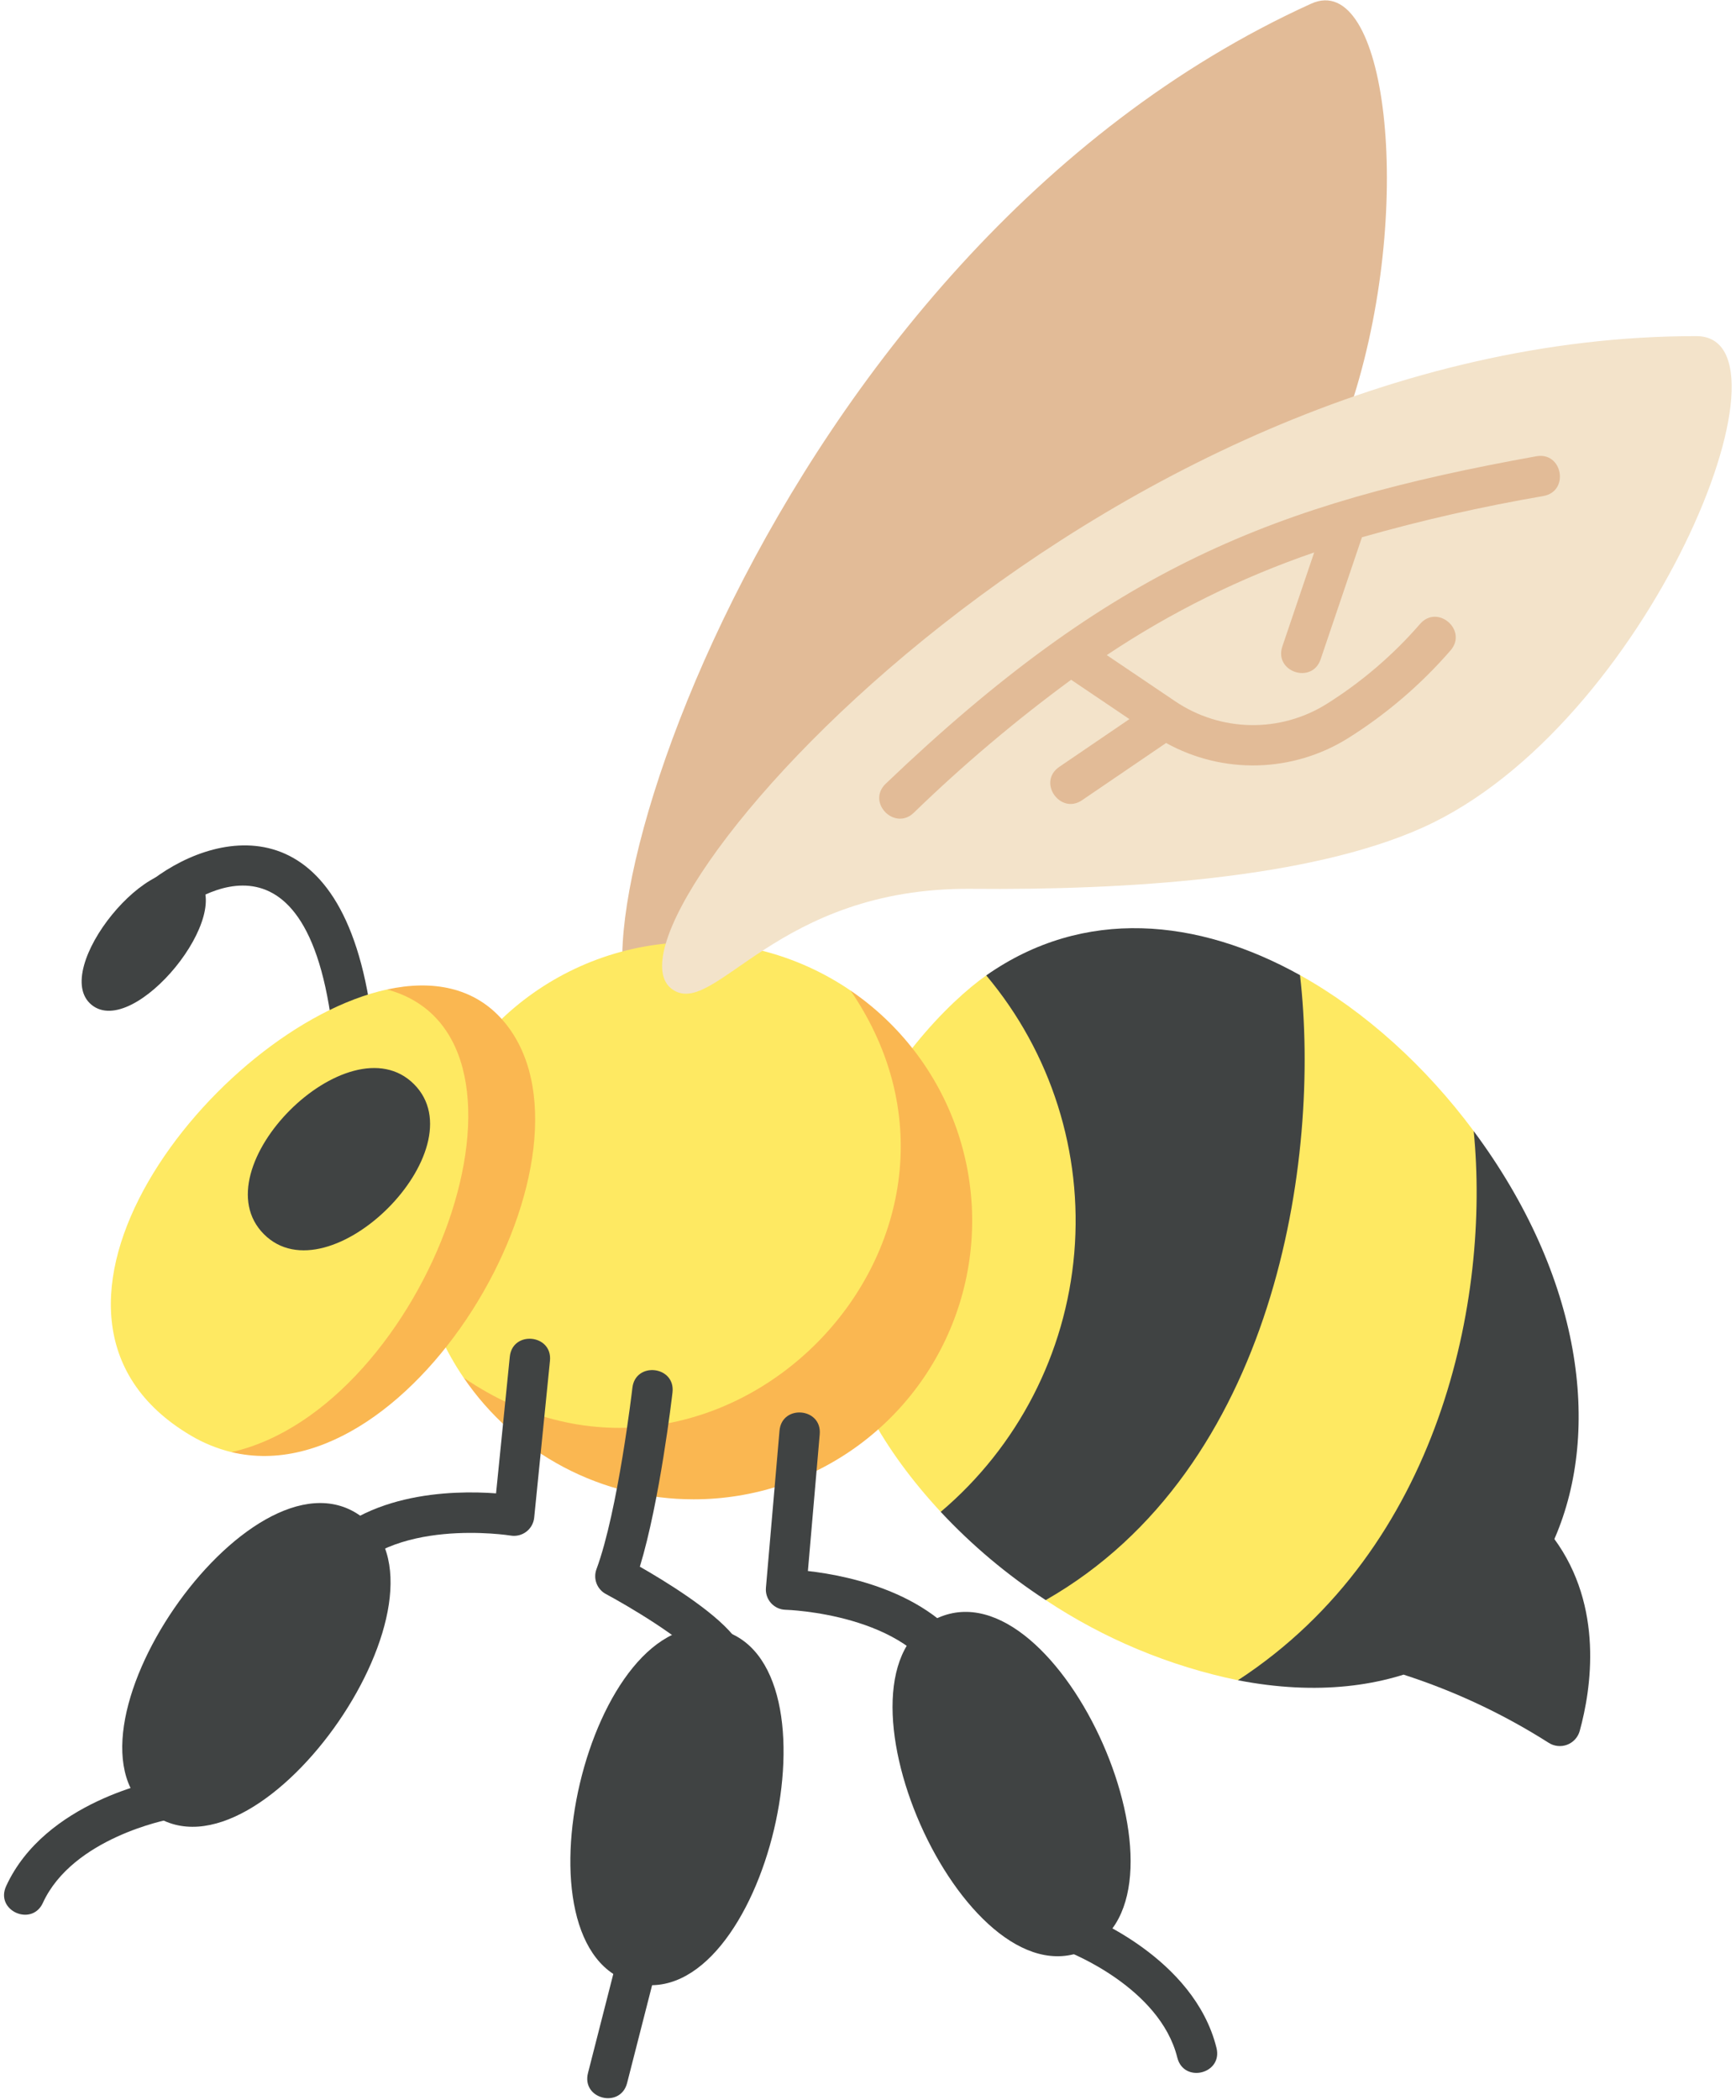 <svg width="344" height="416" viewBox="0 0 344 416" fill="none" xmlns="http://www.w3.org/2000/svg">
<path d="M195.434 193.208C181.095 203.259 139.237 248.614 186.409 299.468C237.171 292.876 258.14 221.166 195.434 193.208Z" fill="#FEE962"/>
<path d="M307.969 304.794C317.835 318.255 315.311 334.565 313.037 342.847C312.867 343.467 312.554 344.038 312.123 344.515C311.691 344.991 311.154 345.359 310.553 345.589C309.953 345.819 309.307 345.904 308.668 345.838C308.029 345.772 307.414 345.556 306.874 345.208C297.926 339.519 288.291 334.992 278.201 331.736C278.1 331.703 267.802 300.976 307.969 304.794Z" fill="#404343"/>
<path d="M130.6 387.823L124.266 412.598C122.958 417.713 115.188 415.809 116.515 410.617L122.849 385.842L130.6 387.823Z" fill="#404343"/>
<path d="M268.281 78.516C280.362 39.833 274.649 -6.006 259.804 0.733C150.725 50.256 107.197 198.618 128.584 202.443L268.281 78.516Z" fill="#E2BB97"/>
<path d="M18.145 199.037C9.759 192.189 30.37 166.819 38.819 173.718C47.206 180.567 26.595 205.937 18.145 199.037Z" fill="#404343"/>
<path d="M65.756 203.022C60.046 158.894 34.856 180.75 34.123 181.354L29.045 175.173C41.809 164.642 68.025 158.211 73.689 201.996L65.756 203.022Z" fill="#404343"/>
<path d="M292.024 224.043C282.562 211.295 270.587 200.382 257.606 193.155C245.309 224.762 224.04 265.176 207.218 316.941C218.781 324.624 231.712 330.016 245.309 332.823L245.315 332.815C303.842 316.944 305.646 265.176 292.024 224.043Z" fill="#FEE962"/>
<path d="M257.605 193.155C237.432 181.924 214.826 179.609 195.428 193.207C208.291 208.508 214.565 228.283 212.874 248.201C211.184 268.119 201.667 286.554 186.409 299.468C192.613 306.112 199.598 311.98 207.213 316.944C252.71 291.005 261.814 229.587 257.605 193.155Z" fill="#404343"/>
<path d="M168.548 196.213C157.927 188.97 145.111 185.663 132.312 186.863C119.512 188.063 107.534 193.694 98.443 202.784C89.353 211.874 83.722 223.853 82.523 236.652C81.323 249.451 84.63 262.268 91.872 272.889C155.268 325.648 214.564 244.72 168.548 196.213Z" fill="#FEE962"/>
<path d="M137.462 296.983C149.256 296.983 160.739 293.204 170.229 286.201C179.718 279.198 186.714 269.338 190.191 258.069C193.667 246.799 193.441 234.712 189.547 223.58C185.652 212.448 178.293 202.857 168.548 196.213C202.701 246.204 141.875 307.049 91.873 272.889C96.931 280.317 103.73 286.396 111.676 290.596C119.622 294.795 128.475 296.988 137.462 296.983Z" fill="#FAB751"/>
<path d="M76.695 195.994C42.631 203.393 -2.401 260.592 37.797 284.339C40.311 285.836 43.036 286.947 45.879 287.636C92.929 286.312 124.299 204.388 76.695 195.994Z" fill="#FEE962"/>
<path d="M52.303 244.472C39.357 231.526 69.092 201.807 82.03 214.745C94.976 227.691 65.241 257.411 52.303 244.472Z" fill="#404343"/>
<path d="M99.713 202.183C94.016 195.563 85.74 194.03 76.695 195.994C111.583 205.438 84.45 278.903 45.879 287.636C82.258 296.39 121.696 227.728 99.713 202.183Z" fill="#FAB751"/>
<path d="M336.131 66.576C216.337 66.576 115.369 183.673 133.263 195.998C141.669 201.788 153.684 175.705 192.537 176.058C222.932 176.334 259.299 174.098 281.938 163.913C326.661 143.792 357.703 66.576 336.131 66.576Z" fill="#F3E3CA"/>
<path d="M61.315 308.808C70.758 295.425 89.791 295.168 98.296 295.803L101.018 268.747C101.549 263.482 109.508 264.281 108.978 269.548L105.852 300.622C105.795 301.166 105.627 301.692 105.36 302.169C105.092 302.646 104.73 303.063 104.296 303.395C103.862 303.727 103.364 303.966 102.834 304.099C102.303 304.232 101.751 304.255 101.212 304.167C100.977 304.129 77.066 300.362 67.851 313.421L61.315 308.808Z" fill="#404343"/>
<path d="M30.403 359.461C8.683 344.527 49.495 285.178 71.212 300.11C92.932 315.044 52.12 374.393 30.403 359.461Z" fill="#404343"/>
<path d="M125.857 392.856C100.205 386.79 116.784 316.697 142.432 322.762C168.083 328.828 151.504 398.921 125.857 392.856Z" fill="#404343"/>
<path d="M33.652 360.353C33.322 360.414 14.411 364.026 8.491 376.931C6.308 381.687 -1.019 378.474 1.219 373.595C8.92 356.811 31.297 352.646 32.246 352.477L33.652 360.353Z" fill="#404343"/>
<path d="M186.739 334.144C180.106 319.602 155.912 318.868 155.668 318.863C155.122 318.849 154.584 318.725 154.087 318.496C153.591 318.267 153.147 317.939 152.782 317.532C152.417 317.125 152.139 316.648 151.965 316.13C151.791 315.612 151.726 315.063 151.772 314.519L154.463 283.405C154.92 278.136 162.889 278.818 162.434 284.094L160.09 311.184C168.565 312.14 187.22 315.922 194.017 330.824L186.739 334.144Z" fill="#404343"/>
<path d="M214.997 386.332C239.11 375.685 210.015 309.796 185.905 320.441C161.792 331.087 190.887 396.976 214.997 386.332Z" fill="#404343"/>
<path d="M214.482 379.127C215.383 379.469 236.6 387.712 241.053 405.633C242.339 410.807 234.569 412.711 233.29 407.563C229.835 393.659 211.824 386.675 211.643 386.605L214.482 379.127Z" fill="#404343"/>
<path d="M139.134 329.035C135.436 324.513 124.112 317.907 120.061 315.743C119.208 315.287 118.549 314.538 118.206 313.635C117.862 312.731 117.858 311.733 118.193 310.826C122.463 299.293 125.284 275.141 125.312 274.898C125.917 269.644 133.867 270.555 133.259 275.815C133.15 276.761 130.744 297.346 126.791 310.328C131.725 313.146 141.206 318.931 145.327 323.97L139.134 329.035Z" fill="#404343"/>
<path d="M292.023 224.043C295.301 257.226 285.444 306.628 245.315 332.815L245.309 332.823C307.504 344.886 334.973 281.91 292.023 224.043Z" fill="#404343"/>
<path d="M304.424 90.377C252.322 99.767 220.357 112.399 175.523 155.227C171.655 158.924 177.266 164.624 181.049 161.012C190.837 151.523 201.262 142.715 212.252 134.648L223.804 142.44L209.914 151.894C205.485 154.909 210.1 161.447 214.416 158.507L231.073 147.169C236.616 150.237 242.878 151.769 249.21 151.606C255.543 151.442 261.718 149.59 267.095 146.241C274.695 141.48 281.546 135.617 287.425 128.846C290.904 124.858 284.875 119.598 281.396 123.588C276.036 129.764 269.789 135.11 262.861 139.453C258.355 142.266 253.131 143.715 247.82 143.625C242.509 143.535 237.338 141.91 232.93 138.947L219.312 129.76C232.077 121.236 245.893 114.402 260.414 109.427L254.113 128.029C252.398 133.094 259.999 135.591 261.691 130.596L269.879 106.42C281.713 103.056 293.718 100.329 305.843 98.25C311.047 97.313 309.634 89.433 304.424 90.377Z" fill="#E2BB97"/>
</svg>
